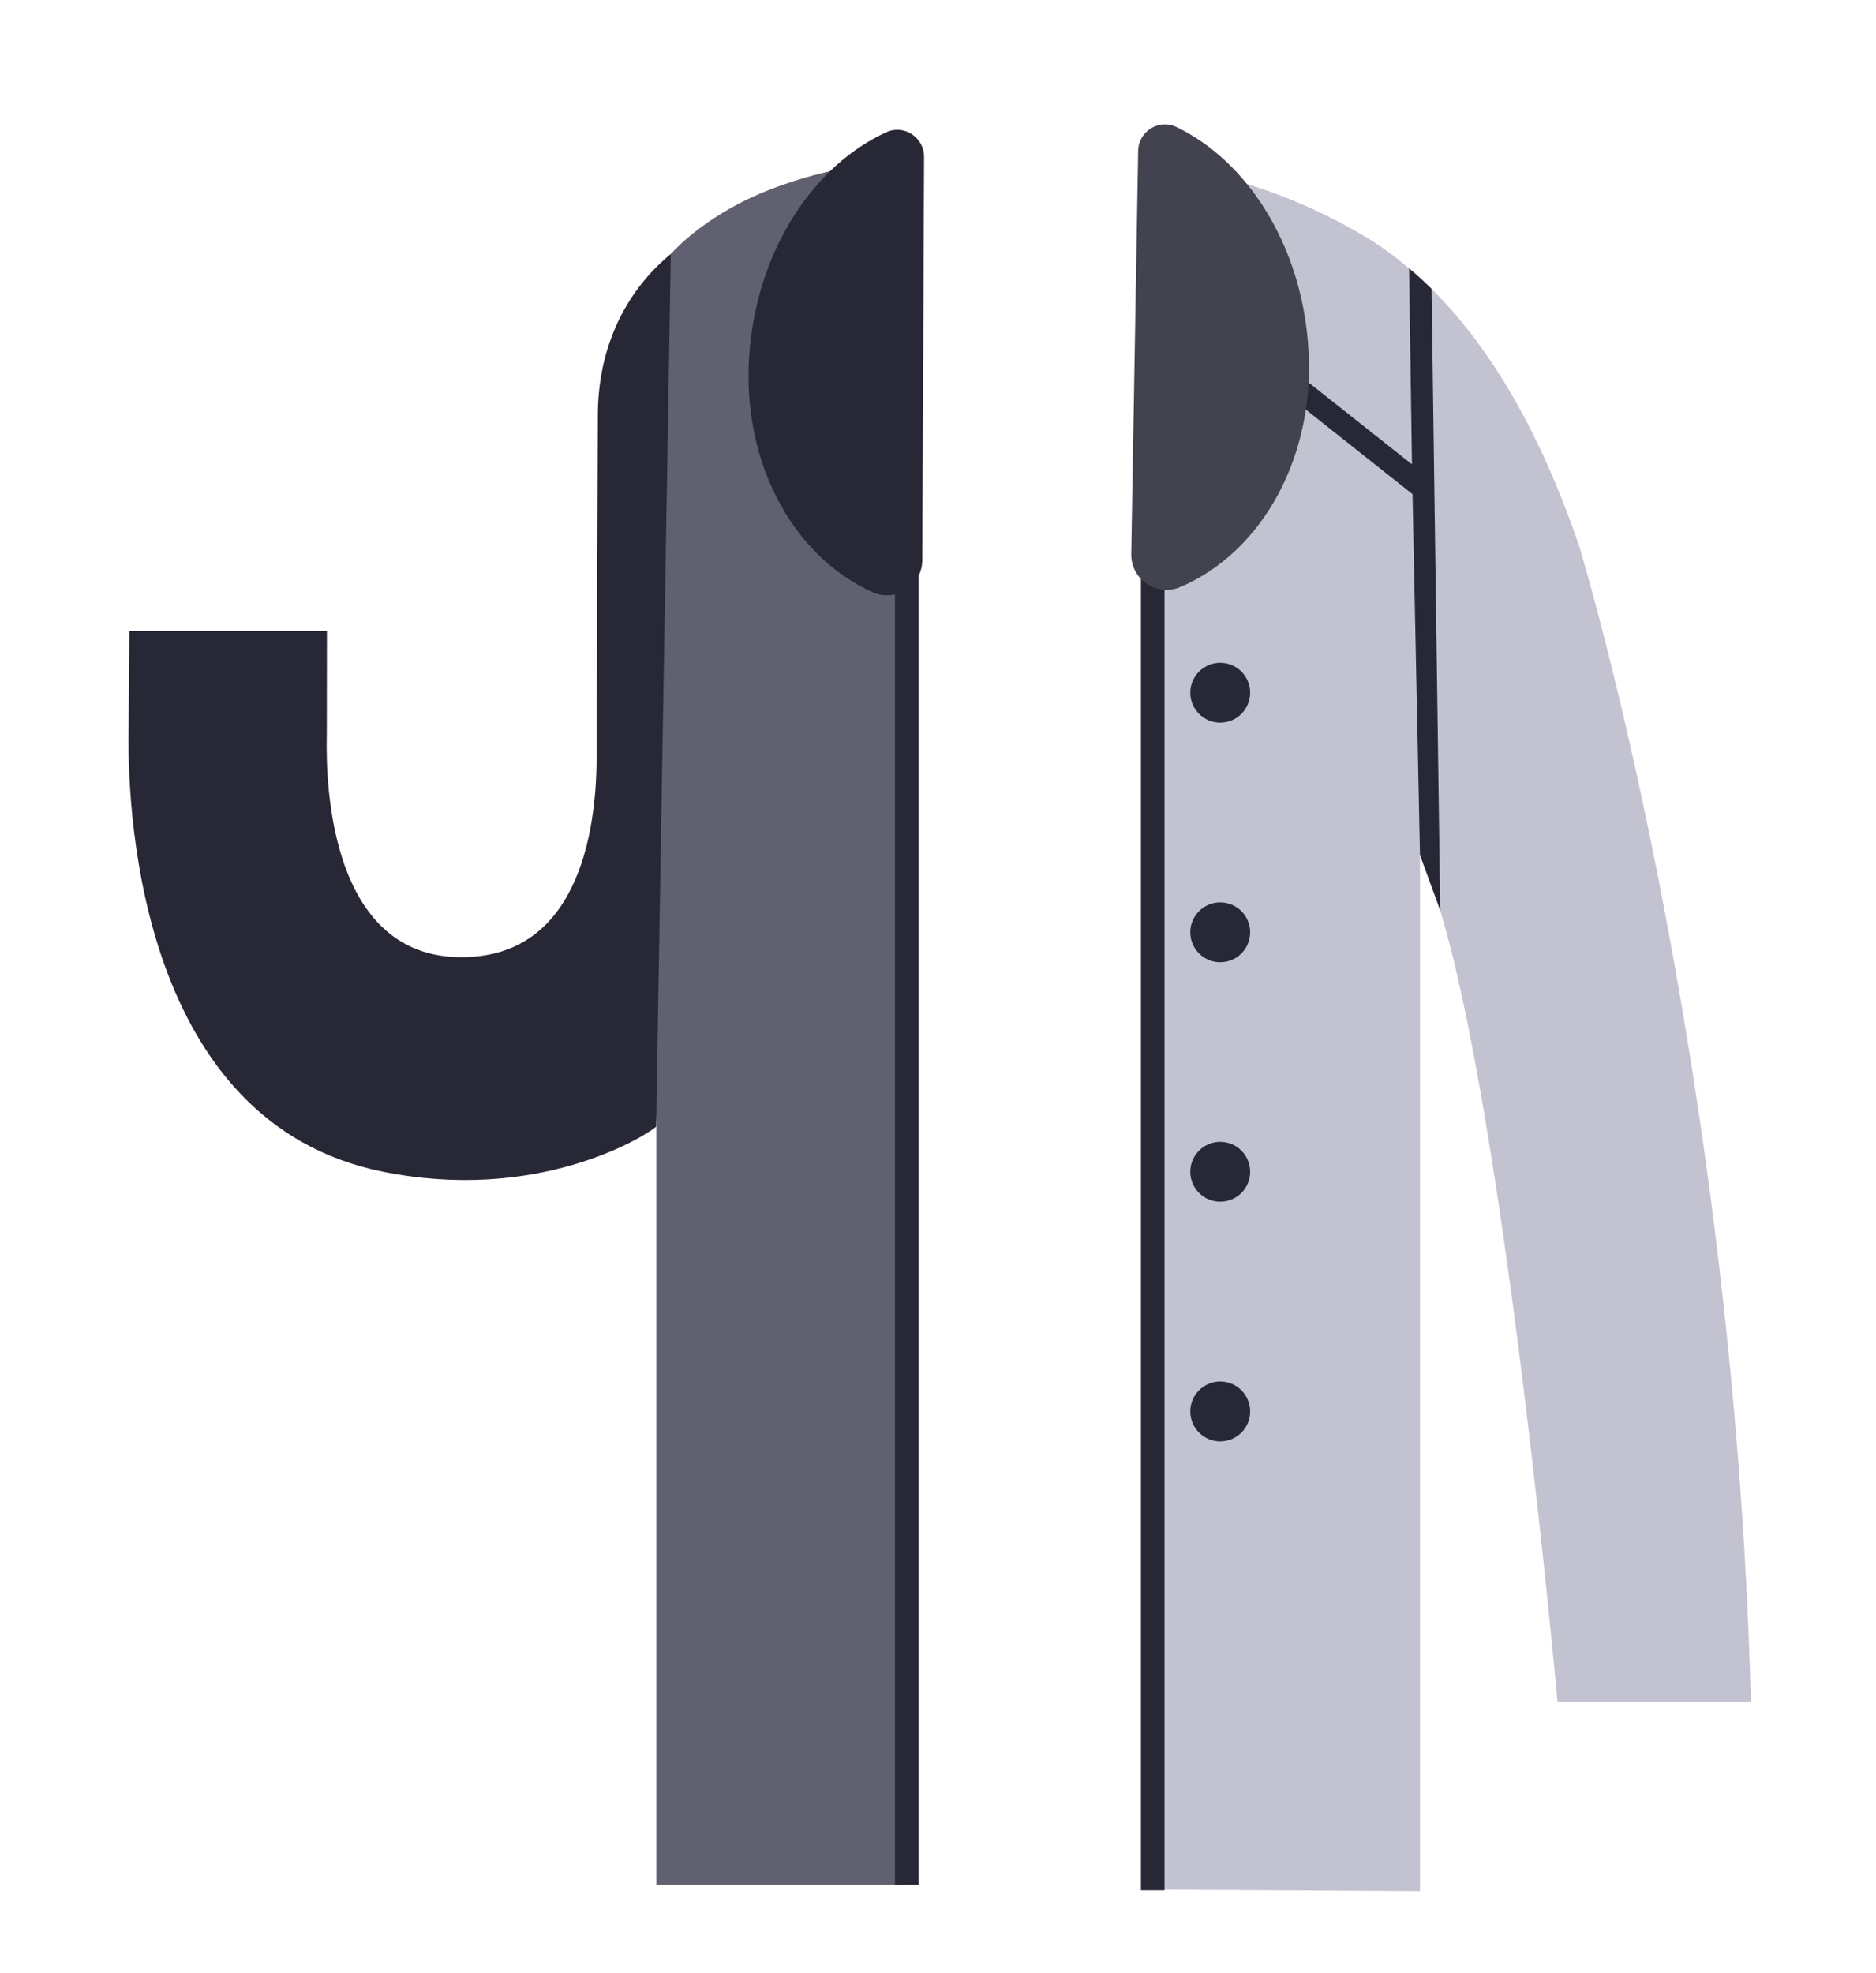 <svg width="136" height="143" viewBox="0 0 136 143" fill="none" xmlns="http://www.w3.org/2000/svg">
<path d="M49.96 17.49C49.96 17.49 43.34 21.01 43.34 30.16L43.25 54.99C43.23 60.3 41.9 69.61 33.15 69.38C23.03 69.11 23.69 54.3 23.69 53.18C23.69 52.28 23.7 45.75 23.7 45.75H9.38C9.38 45.75 9.33 52.2 9.32 53.29C9.26 59.49 10.36 81.38 27.69 84.92C38.87 87.2 46.59 82.49 47.57 81.67L49.96 17.49Z" fill="#272736"/>
<path d="M65.47 23.3L65.74 11.69C62.62 11.69 57.38 12.74 53.49 14.8C50.2 16.54 48.63 18.42 48.63 18.42L47.58 80.74V80.75V102.69V136.63H65.47V23.3Z" fill="#606070"/>
<path d="M66.59 11.69H64.88V136.63H66.59V11.69Z" fill="#272736"/>
<path d="M126.93 123.36H112.91C112.91 123.36 109.16 81.63 104.41 66C103.9 64.34 103.4 62.97 102.94 61.98V137.08L83.57 136.97L84.42 12.08C84.42 12.08 91.15 12.51 98.91 17.12C99.96 17.74 101.05 18.51 102.16 19.47C102.7 19.9 103.24 20.41 103.79 20.95C107.57 24.7 111.43 30.57 114.51 39.68C114.5 39.68 125.67 76.07 126.93 123.36Z" fill="#C2C2D1"/>
<path d="M84.42 12.08H82.71V137.02H84.42V12.08Z" fill="#272736"/>
<path d="M104.41 66L102.94 61.98L102.4 35.82L84.42 21.57V19.46L102.36 33.66L102.15 19.46C102.69 19.89 103.23 20.4 103.78 20.94L104.41 66Z" fill="#272736"/>
<path d="M88.46 52.38C89.659 52.38 90.63 51.408 90.63 50.21C90.63 49.011 89.659 48.04 88.46 48.04C87.262 48.04 86.29 49.011 86.29 50.21C86.29 51.408 87.262 52.38 88.46 52.38Z" fill="#272736"/>
<path d="M88.46 69.75C89.659 69.75 90.63 68.778 90.63 67.58C90.63 66.382 89.659 65.41 88.46 65.41C87.262 65.41 86.29 66.382 86.29 67.58C86.29 68.778 87.262 69.75 88.46 69.75Z" fill="#272736"/>
<path d="M88.46 87.11C89.659 87.11 90.63 86.138 90.63 84.94C90.63 83.741 89.659 82.77 88.46 82.77C87.262 82.77 86.29 83.741 86.29 84.94C86.29 86.138 87.262 87.11 88.46 87.11Z" fill="#272736"/>
<path d="M88.46 104.48C89.659 104.48 90.63 103.508 90.63 102.31C90.63 101.111 89.659 100.14 88.46 100.14C87.262 100.14 86.29 101.111 86.29 102.31C86.29 103.508 87.262 104.48 88.46 104.48Z" fill="#272736"/>
<path d="M66.86 40.61C66.85 42.45 64.95 43.68 63.27 42.93C57.42 40.32 53.52 33.23 54.38 24.98C55.13 17.78 59.12 11.92 64.27 9.58C65.55 9 67.01 9.98 66.99 11.39L66.86 40.61Z" fill="#272736"/>
<path d="M82.01 40.16C81.98 42 83.85 43.27 85.54 42.56C91.44 40.08 95.5 33.07 94.82 24.81C94.23 17.59 90.36 11.64 85.27 9.2C84 8.59 82.52 9.54 82.51 10.95L82.01 40.16Z" fill="#43434F"/>
</svg>
